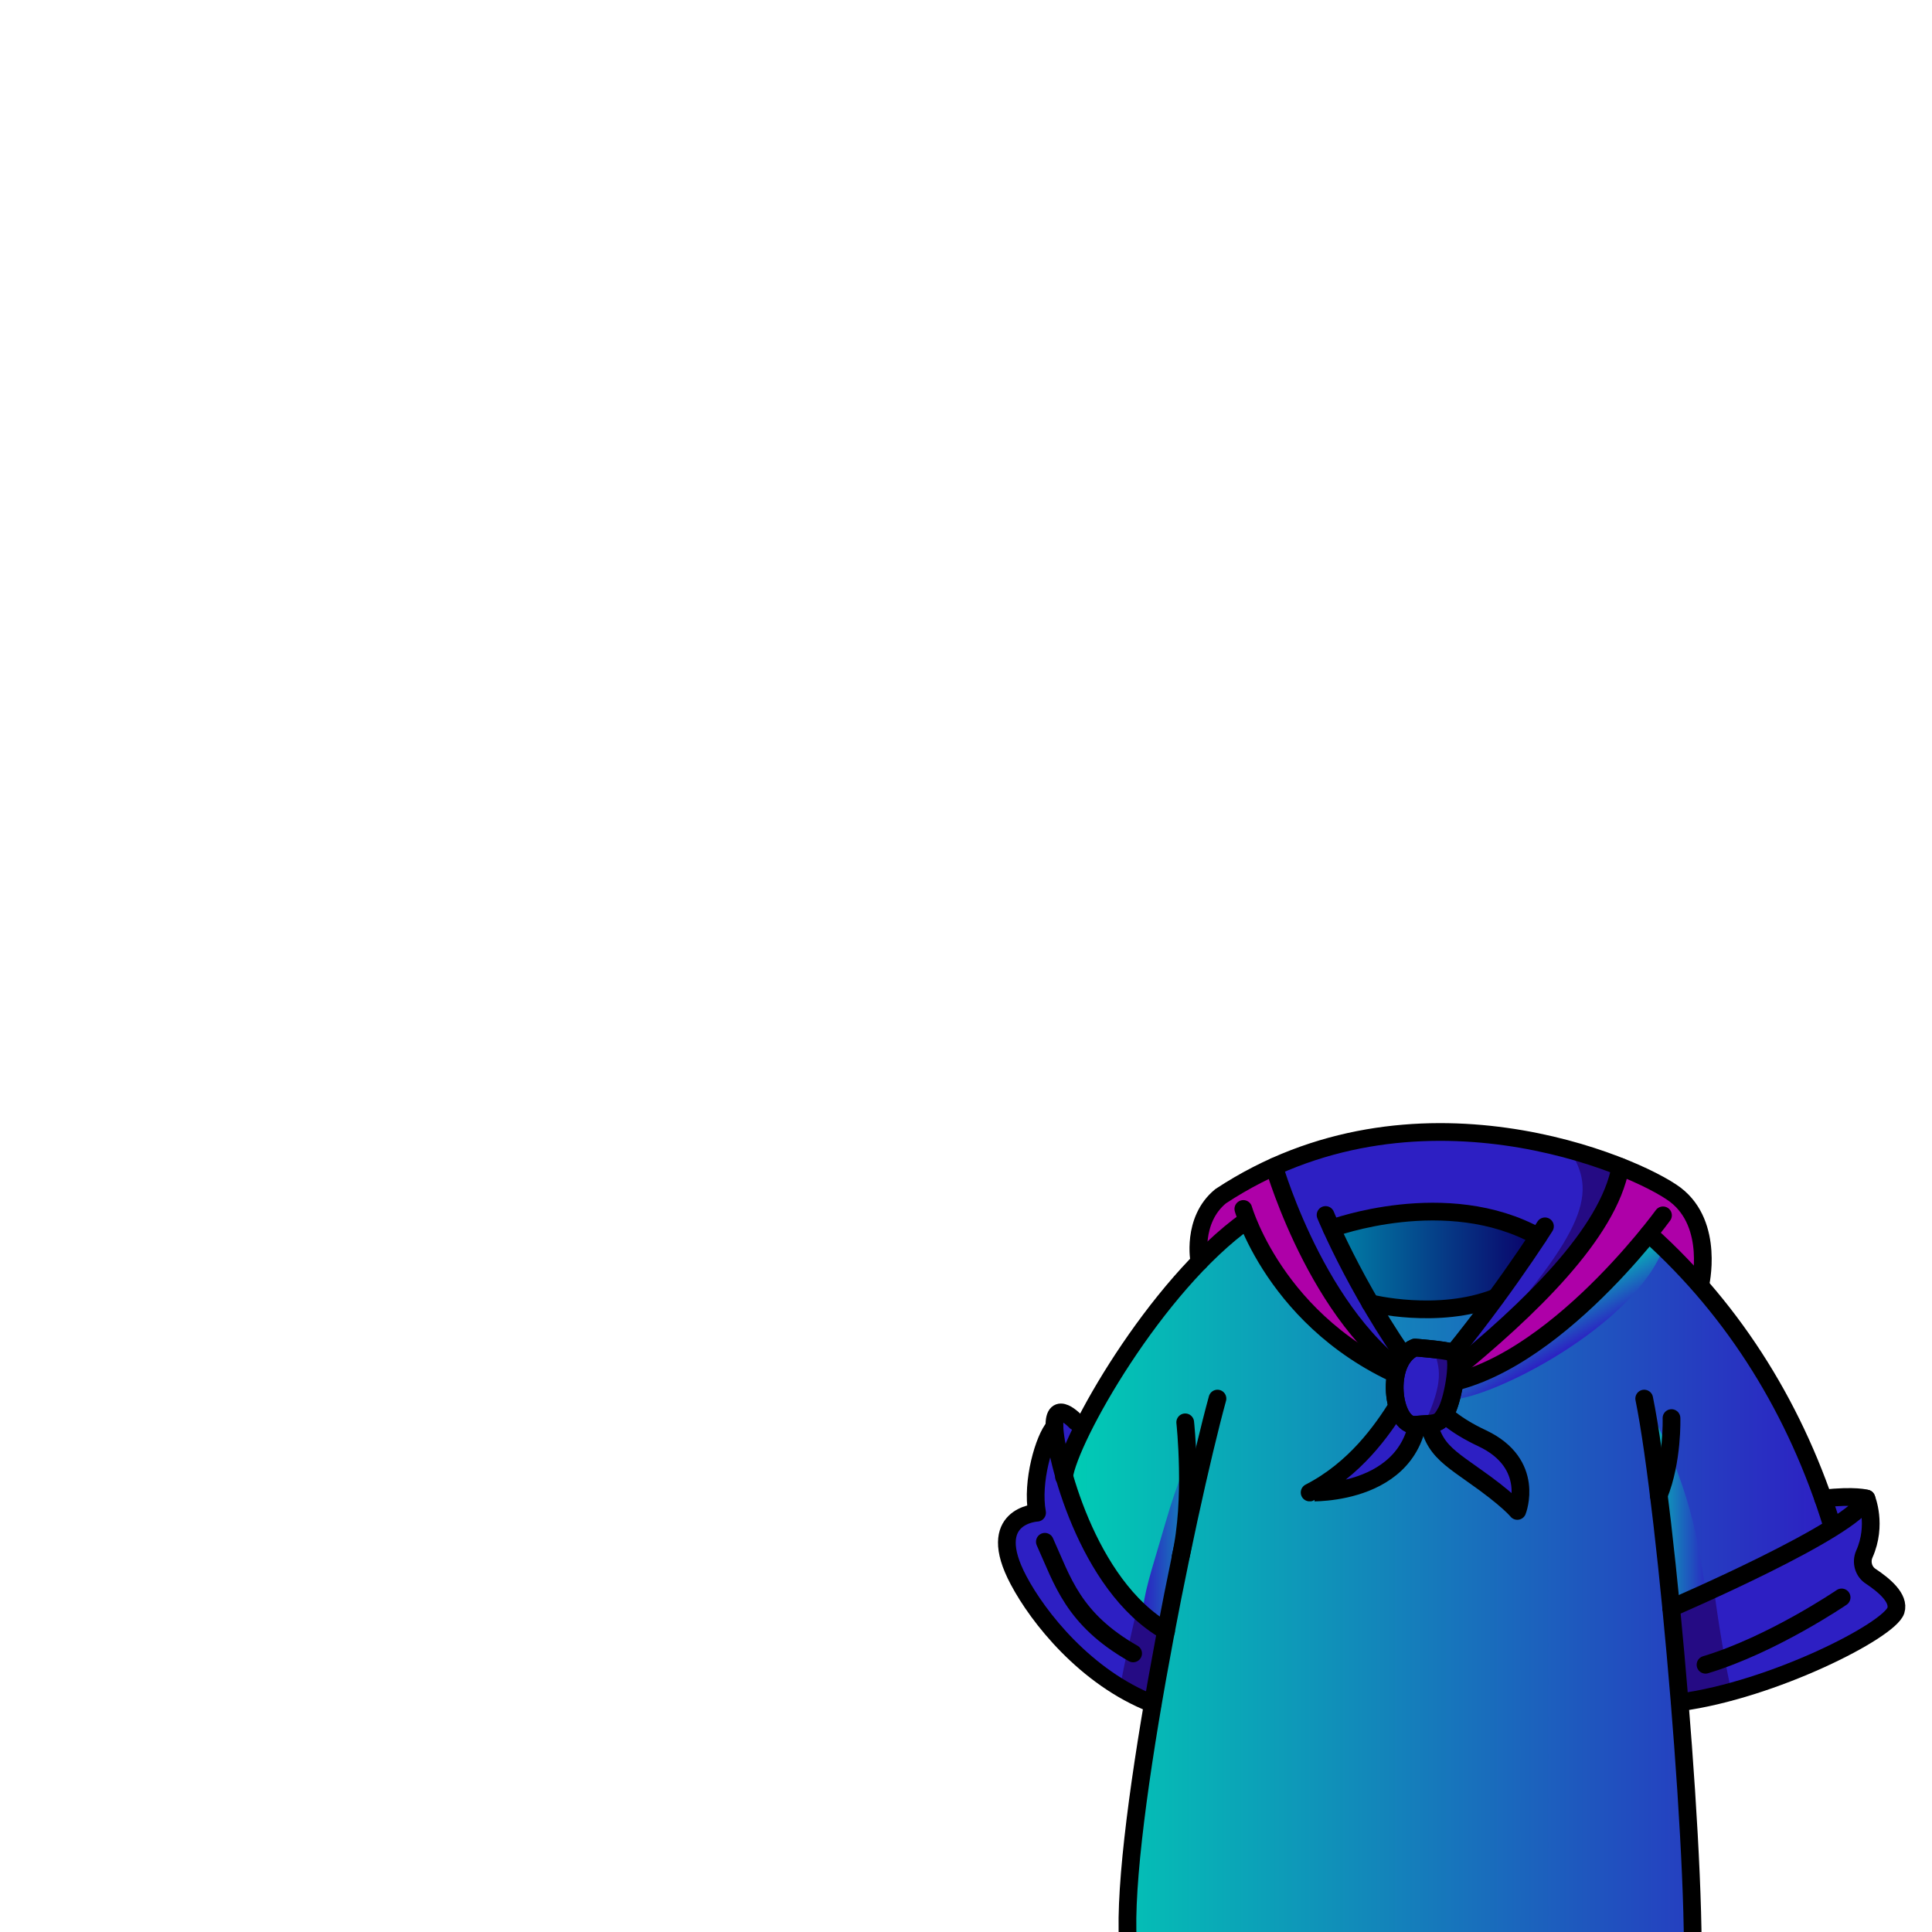 <?xml version="1.0" encoding="utf-8"?>
<!-- Generator: Adobe Illustrator 27.7.0, SVG Export Plug-In . SVG Version: 6.00 Build 0)  -->
<svg version="1.1" id="Layer_1" xmlns="http://www.w3.org/2000/svg" xmlns:xlink="http://www.w3.org/1999/xlink" x="0px" y="0px"
	 viewBox="0 0 545.1 545.1" style="enable-background:new 0 0 545.1 545.1;" xml:space="preserve">
<style type="text/css">
	.st0{clip-path:url(#SVGID_00000005259287051569948630000006946836291110759316_);}
	.st1{fill:url(#SVGID_00000096744210407075203470000000398164898314677921_);}
	.st2{fill:url(#SVGID_00000093173095592181686270000003896900206148655792_);}
	.st3{fill:url(#SVGID_00000088119895315958386520000003858684276981935031_);}
	.st4{fill:url(#SVGID_00000140731738024983803490000013732916789313719179_);}
	.st5{fill:#2D1FC3;}
	.st6{fill:#250B84;}
	.st7{fill:url(#SVGID_00000078014057865540619310000001679124582992038548_);}
	.st8{fill:#AE00A8;}
	.st9{fill:none;stroke:#000000;stroke-width:5;stroke-linecap:round;stroke-linejoin:round;}
	.st10{fill:#2D1FC3;stroke:#000000;stroke-width:5;stroke-linecap:round;stroke-linejoin:round;}
</style>
<g>
	<g id="Layer_2_00000049927100674549302940000010154135146027231914_">
		<g id="Layer_1-2">
			<g>
				<defs>
					<rect id="SVGID_1_" y="0" width="545.1" height="545.1"/>
				</defs>
				<clipPath id="SVGID_00000052811273955944294340000000591786860466621325_">
					<use xlink:href="#SVGID_1_"  style="overflow:visible;"/>
				</clipPath>
				<g style="clip-path:url(#SVGID_00000052811273955944294340000000591786860466621325_);">
					<g>
						<g>
							
								<linearGradient id="SVGID_00000160889304153289338850000012638382097616702094_" gradientUnits="userSpaceOnUse" x1="299.5" y1="76.097" x2="516.347" y2="76.097" gradientTransform="matrix(1 0 0 -1 0 545.89)">
								<stop  offset="0" style="stop-color:#00CEB4"/>
								<stop  offset="1" style="stop-color:#2D1FC3"/>
							</linearGradient>
							<path style="fill:url(#SVGID_00000160889304153289338850000012638382097616702094_);" d="M496.1,441.6
								c-21.2,14.1-24.3,9.8-24.7,8c0.7,5.6,6,49.4,7.4,77.3c1.5,29.8-8.1,64.8-8.1,64.8s-140.6,18-151-8.3
								c-10.4-26.3,2.6-84.5,11-127.4c-2.4,9.3-19.4-7.3-31.3-42.1c28.2-57.6,55.4-72.1,55.4-72.1s7.8,2.6,17.8,6.2
								c0.5-0.2,1-0.4,1.5-0.6c14.1-5.5,39.4-4.6,48.5-3.1c3.2,0.5,6.6,2,10.6,3.4c8,2.8,18.2,5.5,31.8,0.4
								c11.4,4.8,43.4,54.7,48.1,71.7C519.8,435.2,516.8,430.1,496.1,441.6L496.1,441.6z"/>
							
								<linearGradient id="SVGID_00000125574112713408233150000016583567719886502824_" gradientUnits="userSpaceOnUse" x1="463.87" y1="115.402" x2="482.448" y2="115.402" gradientTransform="matrix(1 0 0 -1 0 545.89)">
								<stop  offset="0" style="stop-color:#00CEB4"/>
								<stop  offset="1" style="stop-color:#2D1FC3"/>
							</linearGradient>
							<path style="fill:url(#SVGID_00000125574112713408233150000016583567719886502824_);" d="M463.9,394.6
								c9.3,17.7,13.4,31,15.7,44c1.1,6.1,1.9,12.2,2.6,18.6c2.1,17.8-10.1,4.4-10.1,4.4L463.9,394.6L463.9,394.6z"/>
							
								<linearGradient id="SVGID_00000003822840019381031670000014927731519009452942_" gradientUnits="userSpaceOnUse" x1="342.94" y1="114.48" x2="322.463" y2="114.48" gradientTransform="matrix(1 0 0 -1 0 545.89)">
								<stop  offset="0" style="stop-color:#00CEB4"/>
								<stop  offset="1" style="stop-color:#2D1FC3"/>
							</linearGradient>
							<path style="fill:url(#SVGID_00000003822840019381031670000014927731519009452942_);" d="M342.9,396.6
								c-1.8,7-15.5,65.9-14.9,69.7c-9.6-6.7-5.2-15.6,0.9-36.9C335,408.1,342.9,396.6,342.9,396.6L342.9,396.6z"/>
							
								<linearGradient id="SVGID_00000021807167309256249290000002955642186051292078_" gradientUnits="userSpaceOnUse" x1="434.952" y1="180.362" x2="443.41" y2="165.711" gradientTransform="matrix(1 0 0 -1 0 545.89)">
								<stop  offset="0" style="stop-color:#00CEB4"/>
								<stop  offset="1" style="stop-color:#2D1FC3"/>
							</linearGradient>
							<path style="fill:url(#SVGID_00000021807167309256249290000002955642186051292078_);" d="M409.3,394.9
								c11.8-0.3,52.3-21,60.2-43.3c-4.8-4.6-1.6-6-7.3,0s-33.9,38.6-53.7,38.8C410.6,393.5,409.3,394.9,409.3,394.9L409.3,394.9z"
								/>
						</g>
						<g>
							<path class="st5" d="M326.2,479.1c-1.8,1.5-5.7-0.4-10.1-3.6c-7.9-5.7-17.8-15.6-21.3-18c-5.5-3.7-11.5-20-9-29
								c9.9,0.5,6.6-11.3,9-19.5c0.9-3.1,1.6-5.8,2.3-7.6c1.1-2.9,2.3-3.9,4.6-2c3.5,1.4,4.4,2.3,0.4,11c-0.8,2-1,4.3-0.8,6.8
								c1,9.8,9.5,23,19.7,35.6c0.6,0.8,1.3,1.6,1.9,2.4C329.8,459.6,329.4,462.7,326.2,479.1L326.2,479.1z"/>
							<path class="st5" d="M302.1,410.5c-0.8,2-1,4.3-0.8,6.8c-3.4-5.2-4.4-10.7-4.3-15.7c1.1-2.9,2.3-3.9,4.6-2
								C305.2,400.9,306.1,401.9,302.1,410.5L302.1,410.5z"/>
							<path class="st5" d="M512,469.8c-10.2,4.2-17.8,6.8-23.4,8.2c-9,2.3-13,1.6-14.9-0.2c-0.9-10.3-4.5-24.8,2.1-26.2
								c1.6-0.4,4.4-1.6,7.8-3.1c11.3-5.1,29.4-14.5,32.7-15.8c0.4-2.5-2.7-11.8-3-12.9c0.2,0.4,0.7,0.7,1.3,0.8
								c2.7,0.7,8.6-0.1,11.8,1.4c1.5,0.7,2.4,2,2.1,4.2c-1.2,8-6.6,16.8,2.3,20.7C536.7,453.3,538.3,458.6,512,469.8L512,469.8z"/>
							<path class="st5" d="M527.1,424.2c0,0-4.8,5.8-8.5,6.8c-1.8,0.5-3.3-4-3.9-10.3c2.7,0.7,8.6-0.1,11.8,1.4
								C526.8,423.4,527.1,424.2,527.1,424.2L527.1,424.2z"/>
							<path class="st6" d="M488.6,478c-9,2.3-13,1.6-14.9-0.2c-0.9-10.3-4.5-24.8,2.1-26.2c1.6-0.4,4.4-1.6,7.8-3.1
								C485,459.2,486.8,469.4,488.6,478z"/>
							<path class="st6" d="M326.2,479.1c-1.8,1.5-5.7-0.4-10.1-3.6c1.4-7.4,3.2-15.2,5-22.7c0.6,0.8,1.3,1.6,1.9,2.4
								C329.8,459.6,329.4,462.7,326.2,479.1L326.2,479.1z"/>
						</g>
						
							<linearGradient id="SVGID_00000132073720404333200920000009656083895218295428_" gradientUnits="userSpaceOnUse" x1="374.22" y1="189.451" x2="433.38" y2="189.451" gradientTransform="matrix(1 0 0 -1 0 545.89)">
							<stop  offset="1.198743e-03" style="stop-color:#0086AA"/>
							<stop  offset="1" style="stop-color:#0A006A"/>
						</linearGradient>
						<path style="fill:url(#SVGID_00000132073720404333200920000009656083895218295428_);" d="M433.4,347.6
							c-3.8,6.9-7.1,12.6-8.9,15.1c-6,8.6-35,9.7-39.5,1.4c-2.2-4.1-6.5-9.3-10.7-16.7c14.1-5.5,39.4-4.6,48.5-3.1
							C425.9,344.8,429.4,346.2,433.4,347.6z"/>
						<g>
							<path class="st5" d="M481.2,351.8l-1.5,11c0,0-12.7-22.1-17.5-11.1c-9.9,10.8-34.8,36-55.6,39.2c-1.5,0.2-3,0.3-4.4,0.3
								c0,0,0.4-0.5,1.2-1.5c5.1-6.6,25.5-33,27.1-35.4c1.9-2.8,5.9-6.1-5.3-9.9s-49.1-1.6-48.7,4c4.4,8.9,21,38.8,24,40.8
								c2.2,1.5-1.8,0.7-6.4-1.2c-1.6-0.7-3.3-1.5-4.9-2.4c-5.7-3.4-24.2-11.1-37.4-40.1c-6.1,3.7-13.7,12.8-13.7,12.8
								s-4-13.6,6.3-20.6c4.5-3.7,9.7-7,15.6-9.7c16-7.3,37-10.6,62.1-8.5c5.7,0.5,11.1,1.2,16.1,2.1c8,1.5,15,3.6,21,6.2
								C472.2,333.4,480.1,341.5,481.2,351.8L481.2,351.8z"/>
							<path class="st8" d="M481.2,351.8l-1.5,11c0,0-12.7-22.1-17.5-11.1c-0.8,0.8-1.6,1.8-2.6,2.8c-0.2,0.2-0.4,0.4-0.6,0.6
								c-0.8,0.8-1.6,1.7-2.5,2.6c-0.4,0.4-0.8,0.8-1.2,1.2c-0.5,0.5-1,1-1.6,1.6c-0.5,0.5-1,1-1.5,1.4c-4.4,4.3-9.5,8.9-15.1,13.2
								c-0.3,0.2-0.5,0.4-0.8,0.6c-0.7,0.5-1.4,1-2.1,1.6c-0.7,0.5-1.4,1-2.1,1.5c-1.6,1.1-3.2,2.2-4.8,3.2c-0.5,0.4-1.1,0.7-1.6,1
								c-0.4,0.2-0.8,0.5-1.1,0.7c-0.7,0.4-1.4,0.8-2,1.1c-1.7,0.9-3.4,1.8-5.1,2.5c-0.3,0.1-0.7,0.3-1,0.4c-0.5,0.2-1,0.4-1.6,0.6
								c-0.4,0.1-0.7,0.3-1.1,0.4c-0.2,0.1-0.4,0.1-0.6,0.2c-0.3,0.1-0.5,0.2-0.8,0.3c-0.2,0.1-0.5,0.2-0.8,0.2
								c-0.3,0.1-0.7,0.2-1,0.3c-0.7,0.2-1.5,0.4-2.2,0.5c-0.5,0.1-1,0.2-1.6,0.3c-0.1,0-0.3,0-0.4,0.1h0c-1.5,0.2-3,0.4-4.4,0.3
								c0,0,0.4-0.5,1.2-1.5c5-2.5,9.7-5.6,14.2-9.1c18.8-14.6,32.5-36,41.7-52.8C472.2,333.4,480.1,341.5,481.2,351.8L481.2,351.8z
								"/>
							<path class="st8" d="M389.3,385.4c-5.7-3.4-24.2-11.1-37.4-40.1c-6.1,3.7-13.7,12.8-13.7,12.8s-4-13.6,6.3-20.6
								c4.5-3.7,9.7-7,15.6-9.7c1.4,7,3,15,7.7,22c7.6,11.5,17.3,27.1,26.4,37.9C392.5,387.1,390.8,386.3,389.3,385.4L389.3,385.4z"
								/>
							<path class="st6" d="M457.2,329.2c-9.1,16.8-20.8,36.7-39.6,51.3c30.3-33.8,33.1-44.2,25.1-56.1
								C450.6,325.9,451.2,326.6,457.2,329.2z"/>
						</g>
						<g>
							<path class="st9" d="M343.5,394.6c-8.6,31.4-28.5,127.8-25,156.2"/>
							<path class="st9" d="M463.9,394.6c6.3,30.7,15.8,140,13.3,168.2"/>
							<path class="st9" d="M516.8,430.1c-9.8-31.7-27-59.9-51.6-82"/>
							<path class="st9" d="M471.5,453.7c0,0,52.2-22.4,55.1-30.9c0,0-3.1-1-12.2,0"/>
							<path class="st9" d="M526.6,422.8c0,0,3.1,7.4-0.6,15.7c-1,2.3-0.2,5,1.9,6.3c3.6,2.4,8.1,6.1,7,9.6
								c-1.9,5.7-34.7,22.4-60.9,25.9"/>
							<path class="st9" d="M303.5,401.1c0,0-6.2-6.7-6,1.4s9,44.8,31.5,57.7"/>
							<path class="st9" d="M300.2,416.7c1.5-11,25.8-54,51.6-72.4"/>
							<path class="st9" d="M297.5,402.6c-2.9,3.2-6.5,15.5-4.9,24.2c0,0-15,0.7-5.2,19.1c5.5,10.4,18.9,27.4,37.8,34.8"/>
							<path class="st9" d="M350.8,341.1c0,0,10.2,35.7,51.4,50C384,367.3,374,342.8,374,342.8"/>
							<path class="st9" d="M469.2,342.9c0,0-34,47-67,48.2c19.4-22.3,33.7-45.1,33.7-45.1"/>
							<path class="st9" d="M338.4,356c0,0-2.3-11.7,6-18.5c54.5-35.9,117.2-8.8,128.3-0.4c11.1,8.5,7,25.5,7,25.5"/>
							<path class="st9" d="M386.6,367.7c0,0,19.1,4.8,35.4-1.6"/>
							<path class="st10" d="M402.2,391.1c0.1,15.9,3.5,18,13.4,25c9.9,6.9,12.5,10.2,12.5,10.2s5.3-13.3-9.9-20.5
								C403,398.7,402.2,391.1,402.2,391.1L402.2,391.1z"/>
							<path class="st10" d="M400.5,394.6c-0.6-17.2-5.3,13.3-31,26.5C369.4,421.1,401.4,422.5,400.5,394.6z"/>
							<path class="st9" d="M294.8,435c5,11,7.9,21.8,24.9,31.5"/>
							<path class="st9" d="M481.2,469.7c18.9-5.7,38.4-19,38.4-19"/>
							<path class="st9" d="M434,348.9c-25.9-14.4-58.3-2.3-58.3-2.3"/>
							<path class="st9" d="M409.3,387.5c22.2-18.1,44.5-39.5,47.9-58.3"/>
							<path class="st9" d="M359.5,329.2c0,0,13.6,47,42.6,61.9"/>
							<g>
								<path class="st10" d="M399.2,380.2c-8.8,3.7-6.3,22.3,0,21.8c6.3-0.5,6.9,0,8.9-3.8c2-3.8,4-15.8,1.7-16.6
									S399.2,380.2,399.2,380.2L399.2,380.2z"/>
								<path class="st6" d="M408.1,398.1c-1.6,3.2-2.4,3.3-6.2,3.6c5.5-11.9,4.5-15.8,2.4-21.1c2.5,0.2,3.9,0.3,5.5,0.9
									C412.1,382.3,410.1,394.3,408.1,398.1L408.1,398.1z"/>
								<path class="st9" d="M399.2,380.2c-8.8,3.7-6.3,22.3,0,21.8c6.3-0.5,6.9,0,8.9-3.8c2-3.8,4-15.8,1.7-16.6
									S399.2,380.2,399.2,380.2L399.2,380.2z"/>
							</g>
							<path class="st9" d="M333.1,439.2c3.7-16.1,1.3-37.9,1.3-37.9"/>
						</g>
						<path class="st9" d="M468,421.9c4-9.8,3.6-21.8,3.6-21.8"/>
					</g>
				</g>
			</g>
		</g>
	</g>
</g>
</svg>
